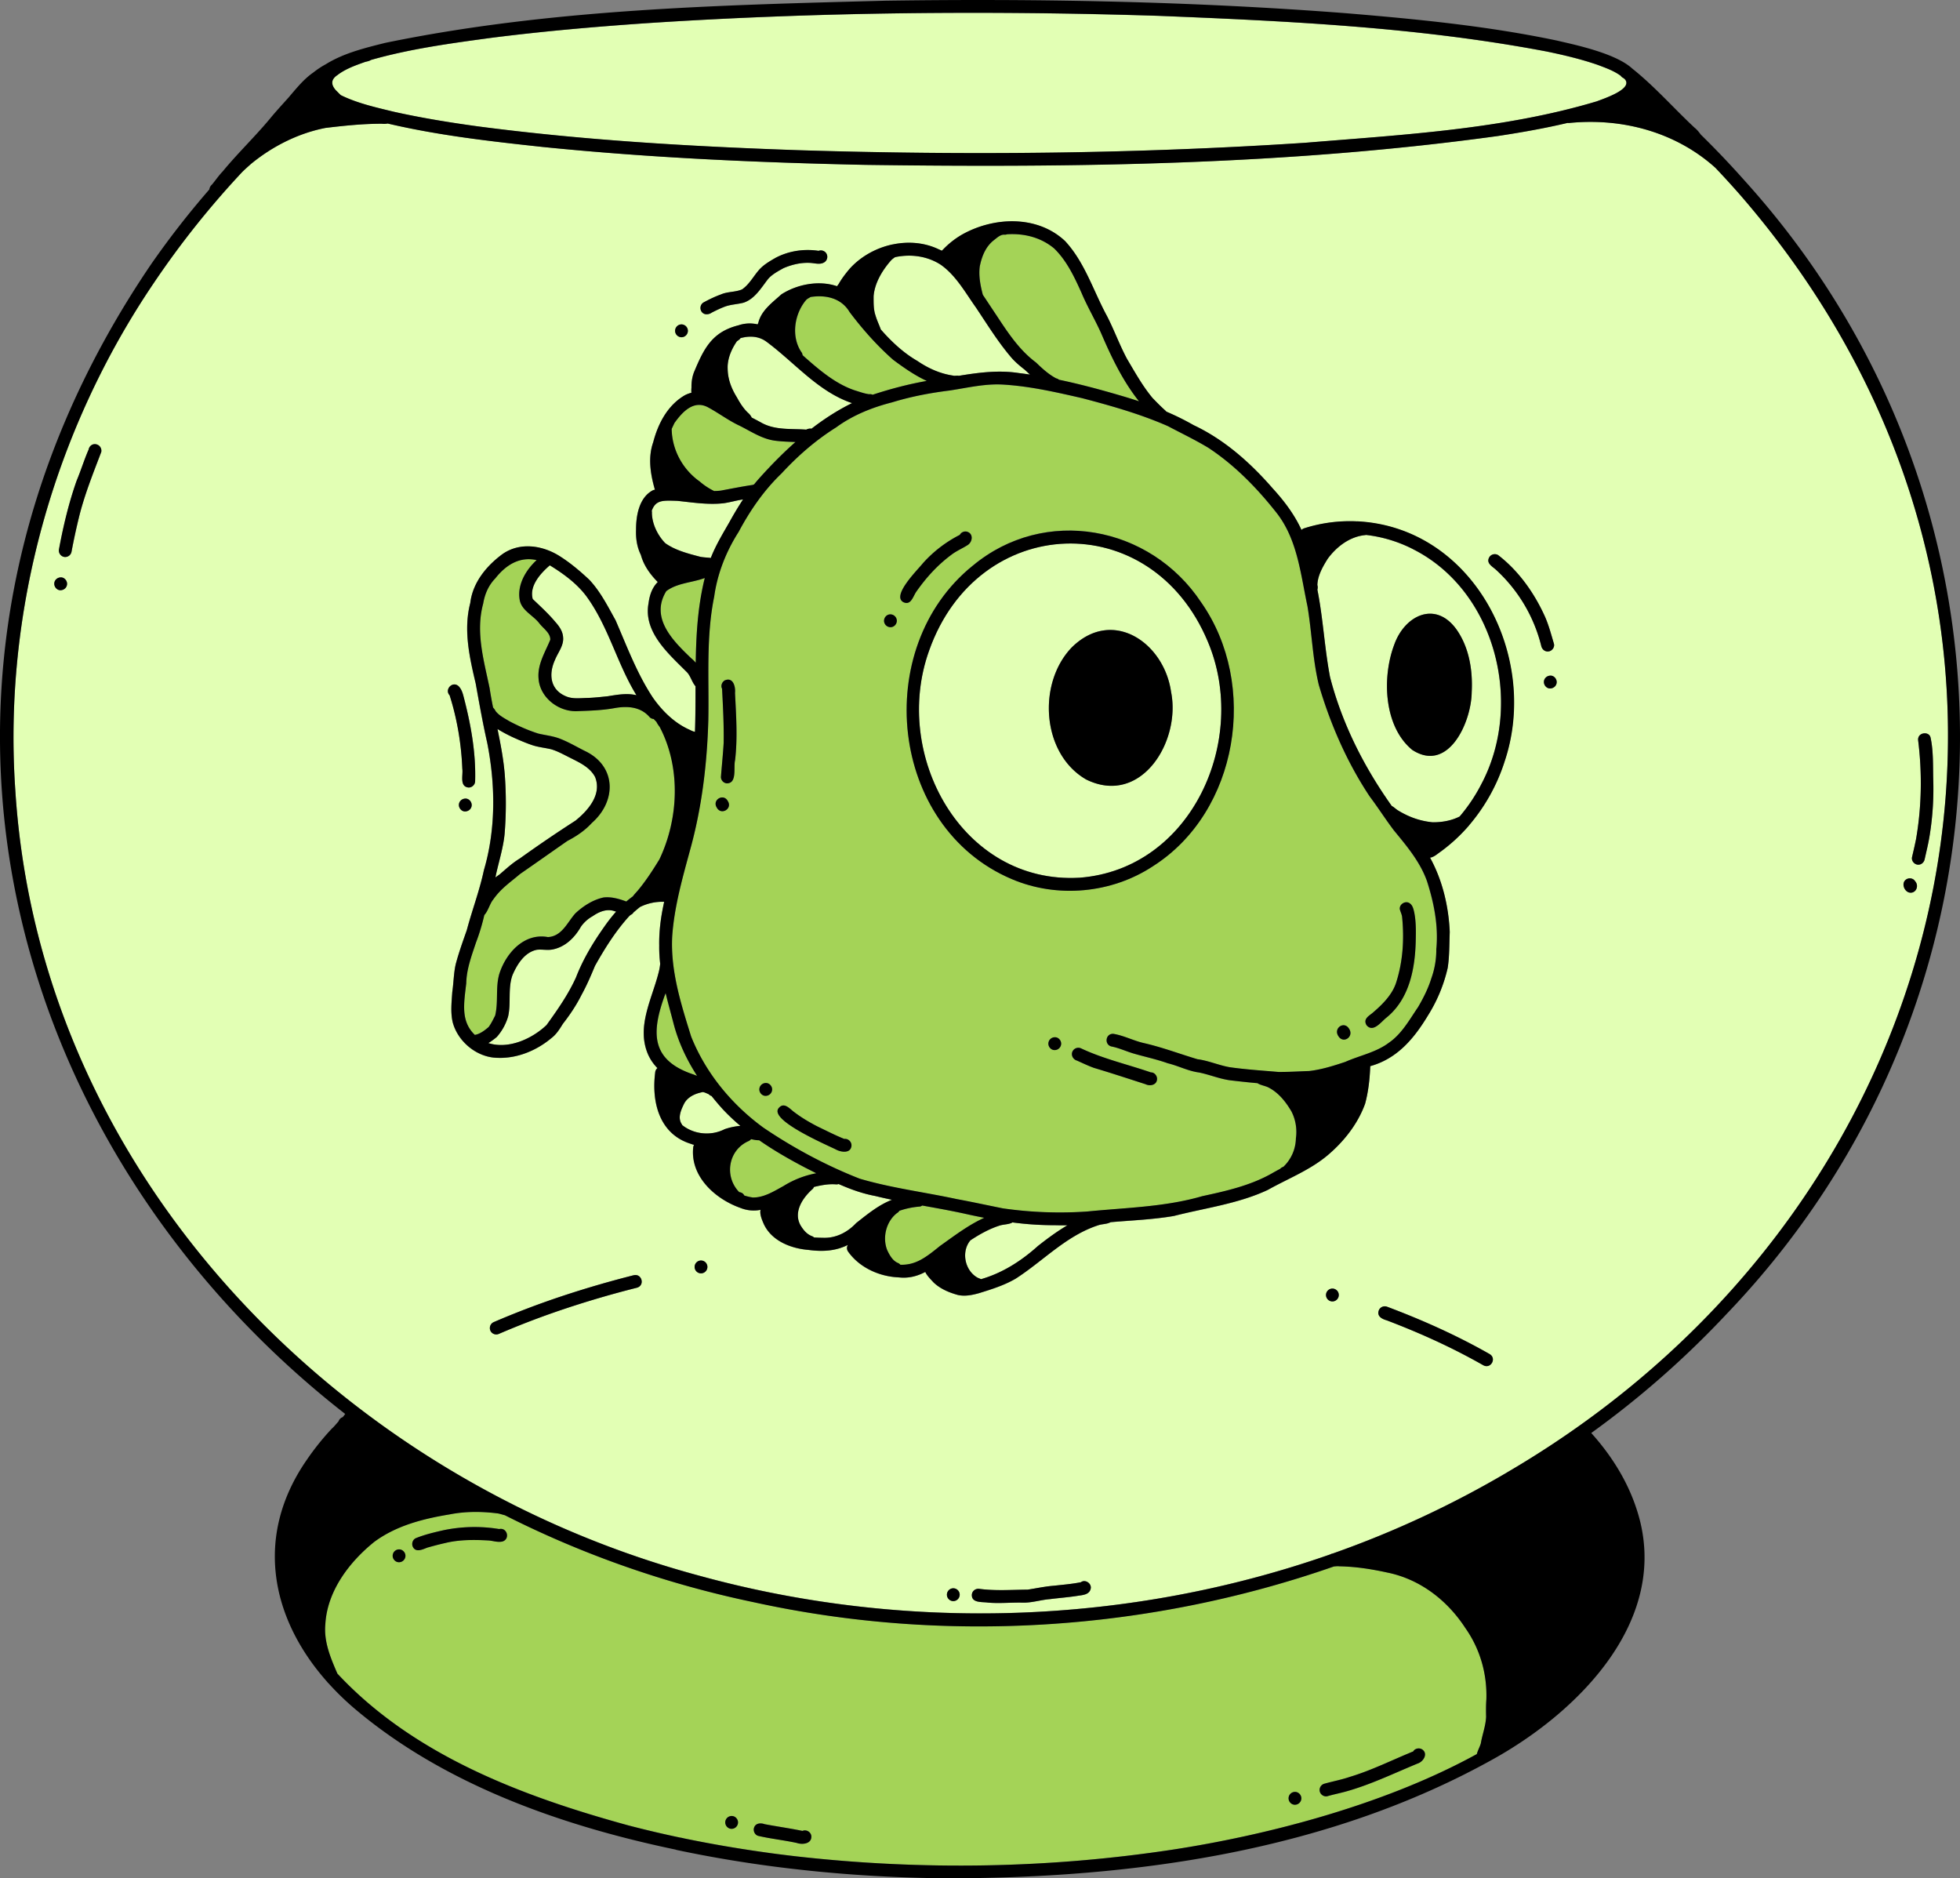 <svg xmlns="http://www.w3.org/2000/svg" width="239" height="229" fill="none"><rect width="100%" height="100%" fill="#808080" stroke="none"/><g clip-path="url(#a)"><path fill="#A4D357" d="M84.832 80.798c.055-3.474.258-6.936 1.104-10.328-1.548.576-3.34.588-4.693 1.598-2.016 3.282.826 6.075 3.083 8.229.187.153.355.325.503.505l.004-.004Z"/><path fill="#E2FFB4" d="M72.27 111.696a4.273 4.273 0 0 0-1.43 1.277c-.772 1.355-1.95 2.518-3.536 2.796-.62.106-1.236-.047-1.851.027-1.493.306-2.398 1.771-2.963 3.083-.584 1.605-.156 3.391-.534 5.044a6.59 6.59 0 0 1-1.372 2.491c-.23.204-.608.494-1.04.756 2.447.783 5.304-.49 7.097-2.197 1.334-1.853 2.647-3.721 3.594-5.812.842-2.182 2.039-4.179 3.384-6.083.463-.669.966-1.327 1.512-1.942a2.045 2.045 0 0 0-.152-.032c-.959-.368-1.937.051-2.71.592ZM64.962 73.04c.947.904 1.933 1.801 2.779 2.82.463.513.869 1.108.92 1.82.109 1.03-.628 1.869-.99 2.777-.788 1.716-.605 3.608 1.294 4.418.845.384 1.78.231 2.67.22.826-.028 1.652-.122 2.479-.208 1.157-.184 2.346-.4 3.492-.125-2.385-3.885-3.395-8.358-6.104-12.063-1.15-1.543-2.771-2.734-4.397-3.733-.023-.015-.047-.023-.074-.039a.03.03 0 0 1-.008.016c-1.114.96-2.517 2.507-2.065 4.1l.004-.003ZM85.382 67.881c.425.087.866.087 1.294.145.6-1.547 1.474-2.976 2.296-4.414a40.006 40.006 0 0 1 1.641-2.726c-.02 0-.043.008-.058.012-.776.118-1.532.349-2.308.454-1.886.216-3.777-.093-5.648-.29-1.793-.058-2.642-.125-3.126 1.215.02.074.027.157.023.243 0-.028-.003-.055-.003-.083 0 .032.004.063.004.09v.016c.027 1.348.697 2.71 1.621 3.67 1.232.885 2.818 1.285 4.268 1.665l-.004.003Z"/><path fill="#E2FFB4" d="M79.485 62.645c0-.035.004-.066.008-.098v-.012c0 .036 0 .071-.008.11Z"/><path fill="#A4D357" d="M80.44 88.623c-.14-.192-.3-.403-.398-.622a14.143 14.143 0 0 1-.335-.349.734.734 0 0 1-.483-.211c-1.111-1.309-2.76-1.395-4.311-1.113-1.536.275-3.103.314-4.658.372-2.218.028-4.432-1.692-4.588-3.987-.144-1.723.815-3.203 1.43-4.723.028-.834-.877-1.39-1.337-2.005-.76-.999-2.214-1.579-2.4-2.918-.289-1.81.763-3.58 2.073-4.786-1.926-.439-3.621.427-5.044 2.232-.818.842-1.274 1.908-1.47 3.055-.95 3.455.07 6.905.776 10.3.121.804.27 1.599.425 2.386.121.121.23.27.312.439.444.564 1.1.88 1.703 1.245a20.772 20.772 0 0 0 3.493 1.488c.803.192 1.63.278 2.417.545 1.126.4 2.17 1.026 3.239 1.562 3.89 1.826 3.933 6.114.877 8.797-.842.916-1.871 1.614-2.966 2.181-1.934 1.34-3.852 2.703-5.785 4.038-1.247 1.062-2.323 1.755-3.278 3.122-.382.442-.62 1.402-1.064 1.864-.008.028-.02.055-.027.082a25.502 25.502 0 0 1-1.006 3.298c-.538 1.622-1.15 3.235-1.185 4.962-.28 2.448-.698 4.614 1.048 6.29.636-.109 1.201-.552 1.68-.959.316-.427.55-.921.796-1.394.409-1.661.03-3.439.51-5.088.815-2.554 3.04-5.017 5.925-4.485 1.719-.094 2.35-1.778 3.348-2.894.955-.893 2.152-1.66 3.438-1.935.928-.109 1.844.153 2.71.466l.065.024c.254-.219.519-.427.796-.623.19-.274.46-.532.643-.76.966-1.167 1.793-2.443 2.584-3.736 2.374-4.97 2.639-11.233.047-16.167v.007Z"/><path fill="#E2FFB4" d="M108.773 146.275a53.489 53.489 0 0 1-2.038-.462c-1.559-.29-3.033-.823-4.467-1.457h-.004a.798.798 0 0 1-.374.035c-.889-.059-1.774.11-2.64.321a.675.675 0 0 1-.136.227c-1.227 1.077-2.405 2.82-1.496 4.449.374.615.79 1.113 1.47 1.352.07.039.128.082.178.129.41.027.823.039 1.232.043 1.516.024 2.892-.713 3.91-1.798 1.368-1.077 2.74-2.209 4.369-2.839h-.004Z"/><path fill="#A4D357" d="M99.535 143.04c-.463-.235-.927-.474-1.391-.705-1.914-1.003-3.8-2.084-5.574-3.321-.331.011-.655-.063-.986-.13a.846.846 0 0 1-.277.224c-2.499 1.069-3.04 4.312-1.165 6.235.311.035.514.199.615.411.37.117.741.204 1.1.251 1.352-.012 2.518-.764 3.671-1.391a11.43 11.43 0 0 1 4.015-1.566h-.004l-.004-.008Z"/><path fill="#E2FFB4" d="M113.295 79.318c-4.58 12.725 4.014 28.492 18.312 27.69h.019c13.689-1.038 20.721-16.841 15.65-28.795-6.923-16.54-28.053-15.674-33.981 1.105Zm19.165 15.72c-5.48-3.144-5.995-11.816-1.707-16.175 4.958-4.801 11.199-.493 12.044 5.484 1.224 6.039-3.656 13.966-10.337 10.688v.004ZM90.286 137.263a25.015 25.015 0 0 1-2.199-2.084 35.027 35.027 0 0 1-1.313-1.551v-.003a.766.766 0 0 1-.35-.22 62.25 62.25 0 0 0-.488-.211.953.953 0 0 1-.203-.055c-.92.16-1.894.576-2.33 1.457-.367.76-.8 1.707-.25 2.487.015.027.023.055.039.086 1.434 1.155 3.523 1.355 5.172.509a7.796 7.796 0 0 1 1.93-.407l-.008-.008ZM60.475 106.643l-.07.337c.163-.121.331-.239.499-.356.803-.682 1.574-1.406 2.479-1.955a161.426 161.426 0 0 1 6.79-4.617c1.551-1.254 3.247-3.196 2.385-5.327-.666-1.245-2.015-1.81-3.212-2.42-.701-.353-1.391-.733-2.143-.956-.772-.184-1.575-.25-2.331-.509-.764-.258-1.505-.58-2.242-.909a17.44 17.44 0 0 1-1.972-1.053c.378 1.817.729 3.63.885 5.507a46.21 46.21 0 0 1-.016 7.308c-.171 1.688-.69 3.305-1.052 4.958v-.008ZM128.66 149.377a38.46 38.46 0 0 1-5.204-.341h-.003c-.028.016-.051.035-.078.051-.476.219-1.049.18-1.548.356-1.255.412-2.397 1.058-3.492 1.779-1.115 1.323-.721 3.513.693 4.445.18.141.406.2.605.29 2.6-.748 4.888-2.213 6.899-4.015 1.15-.905 2.358-1.805 3.64-2.557h-.003c-.503.008-1.002.008-1.505-.008h-.004Z"/><path fill="#A4D357" d="M120.014 148.472a94.829 94.829 0 0 1-2.346-.49c-1.727-.38-3.465-.689-5.208-1.002h-.011a.648.648 0 0 1-.281.125 9.927 9.927 0 0 0-2.495.513 1.001 1.001 0 0 1-.323.302c-1.298 1.026-1.77 2.953-1.169 4.488.28.599.651 1.281 1.278 1.559a.878.878 0 0 1 .335.235c1.825.039 2.994-.799 4.771-2.248 1.813-1.285 3.497-2.581 5.461-3.478h-.012v-.004Z"/><path fill="#E2FFB4" d="M172.292 66.953a16.814 16.814 0 0 0-5.729-1.73h-.008c-.035.007-.074.019-.113.023-1.867.188-3.458 1.406-4.545 2.882-.6.964-1.22 2.04-1.263 3.2.062.208.055.4.004.564v.008c.702 3.525.869 7.128 1.543 10.657 1.47 5.679 4.14 10.958 7.527 15.713.257.13.48.36.721.517 1.337.822 2.698 1.312 4.237 1.469 1.138.015 2.304-.188 3.317-.701a20.449 20.449 0 0 0 2.744-4.14c5.064-9.796 1.56-23.437-8.442-28.454l.007-.008Zm7.165 17.429c-.035 3.654-2.838 9.905-7.246 7.046-3.485-2.855-3.703-8.856-2.203-12.82 1.271-3.598 5.048-5.427 7.605-1.852 1.544 2.198 1.984 5.002 1.844 7.626ZM107.378 40.086c.007.023.011.047.019.07 1.29 1.485 2.783 2.879 4.471 3.85 1.306.893 2.752 1.551 4.323 1.782.21.06.405.008.619.012.032 0 .063.012.094.02h.008c2.424-.396 4.86-.721 7.324-.337.456.055.912.117 1.364.184-.218-.2-.433-.404-.651-.6-.643-.497-1.263-1.022-1.777-1.656-1.552-1.849-2.815-3.905-4.155-5.906-1.306-1.83-2.452-3.94-4.311-5.236-1.63-1.046-3.594-1.305-5.45-.94-.039.011-.078.027-.124.03-.18.126-.359.251-.503.416-1.033 1.183-1.961 2.71-2.097 4.3 0 .83-.027 1.641.238 2.405.167.572.409 1.07.612 1.606h-.004Z"/><path fill="#A4D357" d="M97.875 43.309c1.921 1.704 3.941 3.47 6.357 4.285.581.172 1.162.391 1.762.474a.662.662 0 0 1 .417.062h.004c2.159-.709 4.362-1.292 6.599-1.684h.004c-1.462-.677-2.81-1.621-4.101-2.577-1.964-1.727-3.742-3.736-5.308-5.816-1.026-1.727-2.932-2.119-4.76-1.84-.206.136-.452.222-.608.446-1.372 1.692-1.766 4.351-.55 6.22a.829.829 0 0 1 .188.434l-.004-.004Z"/><path fill="#E2FFB4" d="M41.555 11.608c2.019.991 4.26 1.489 6.435 2.018 3.391.755 6.825 1.316 10.267 1.786 12.93 1.7 25.96 2.451 38.982 2.902 20.612.642 41.341.446 61.914-.901 11.873-.98 24.139-1.637 35.552-5.053 1.017-.387 4.447-1.53 3.418-2.698-.05-.047-.101-.09-.152-.133a.776.776 0 0 1-.347-.282c-.845-.623-1.874-.98-2.849-1.347-2.019-.694-4.108-1.187-6.155-1.61-15.622-2.977-31.557-3.717-47.386-4.355-20.756-.658-41.547-.47-62.272.889-6.36.434-12.71.987-19.037 1.79-4.985.677-9.9 1.335-14.687 2.698-.202.13-.463.18-.71.239-1.184.423-2.42.85-3.421 1.633-.772.533-.776 1.136-.176 1.825.199.2.402.412.616.611l.008-.011Z"/><path fill="#E2FFB4" d="M209.178 20.456c-4.869-4.383-11.417-6.117-17.868-5.463-.059 0-.109 0-.16-.012-2.81.666-5.66 1.167-8.513 1.598-25.527 3.525-51.397 3.873-77.123 3.517-13.14-.278-26.279-.862-39.356-2.186-6.322-.685-12.684-1.398-18.885-2.855a2.43 2.43 0 0 1-.733.028c-2.284 0-4.576.235-6.844.509-3.325.65-6.47 2.244-9.067 4.37a31.64 31.64 0 0 0-1.068.976 108.665 108.665 0 0 0-10.785 13.528C6.544 52.509.366 74.59 1.867 96.339c2.417 38.308 27.363 70.192 60.432 86.955a.698.698 0 0 1 .121.063 119.025 119.025 0 0 0 22.814 8.734c25.164 6.932 52.414 6.023 77.002-2.597a.808.808 0 0 1 .277-.098 121.319 121.319 0 0 0 21.219-9.862c56.819-33.169 72.473-105.155 28.373-155.878a119.07 119.07 0 0 0-2.924-3.2h-.003ZM7.363 71.96c-.425 0-.76-.408-.745-.819.02-.439.39-.748.815-.748.425 0 .76.407.745.819-.02.438-.39.748-.815.748Zm4.99-16.861c-1.022 2.679-2.09 5.334-2.764 8.135a83.386 83.386 0 0 0-.866 4.034.787.787 0 0 1-.904.63.79.79 0 0 1-.628-.912c.53-2.848 1.201-5.68 2.168-8.41.522-1.24.912-2.537 1.454-3.77.058-.342.343-.631.697-.655a.801.801 0 0 1 .842.948Zm73.442-18.22c.678-.368 1.38-.709 2.109-.971.823-.364 1.77-.266 2.58-.615.893-.615 1.384-1.598 2.086-2.393.546-.615 1.263-1.03 1.968-1.437 1.602-.862 3.489-1.148 5.282-.874a.782.782 0 0 1 .896.243.794.794 0 0 1-.124 1.1c-.542.416-1.248.138-1.868.122-1.083-.05-2.175.212-3.169.638-.643.36-1.43.776-1.898 1.336-.842 1.077-1.606 2.413-2.966 2.875-.803.215-1.645.211-2.425.536-.502.192-.978.427-1.418.65-.413.306-1.03.376-1.326-.129a.793.793 0 0 1 .273-1.073v-.008Zm-2.7 2.671c.424 0 .783.341.79.772a.786.786 0 0 1-.767.795.791.791 0 0 1-.792-.772.787.787 0 0 1 .768-.795ZM55.898 83.638c.32.301.483.72.596 1.14.9 3.415 1.556 6.94 1.446 10.488a.794.794 0 0 1-.814.748c-1.115-.125-.636-1.508-.745-2.272-.12-3.023-.631-6.082-1.547-8.965.004.004.008.008.008.004-.667-.693.32-1.77 1.056-1.143Zm1.621 14.546c-.02.438-.39.748-.814.748-.425 0-.76-.407-.745-.819.02-.438.39-.748.815-.748.425 0 .76.407.744.819Zm20.172 58.803c-3.45.873-6.872 1.88-10.228 3.055a102.657 102.657 0 0 0-6.646 2.588.784.784 0 0 1-1.021-.419.793.793 0 0 1 .417-1.026 104.329 104.329 0 0 1 8.353-3.176 124.86 124.86 0 0 1 8.712-2.538c.986-.243 1.399 1.214.417 1.512l-.004.004Zm7.792-1.739a.79.79 0 0 1-.78-.784c0-.427.355-.783.78-.783.424 0 .78.356.78.783a.79.79 0 0 1-.78.784Zm30.777 39.96a.79.79 0 0 1-.788-.775.79.79 0 0 1 .772-.791c.425 0 .784.344.788.775a.789.789 0 0 1-.772.791Zm16.725-1.453c-.175.646-.919.713-1.477.791-1.15.192-2.315.27-3.473.419-1.13.09-2.225.466-3.364.427-1.403-.031-2.806.122-4.209-.004-.718-.109-2.023.075-1.949-.998.054-.435.444-.717.869-.682 1.968.27 3.949.114 5.925.102 1.068-.157 2.128-.396 3.212-.478 1.099-.121 2.202-.207 3.289-.427.546-.411 1.388.188 1.177.85Zm29.492-35.084a.79.79 0 0 1-.78-.784.79.79 0 0 1 .78-.783.79.79 0 0 1 .779.783.79.79 0 0 1-.779.784Zm18.397 7.778c-3.82-2.17-7.686-3.917-11.759-5.471-.597-.169-1.252-.498-.975-1.238.168-.403.624-.568 1.021-.419 4.3 1.617 8.505 3.497 12.501 5.773.869.536.109 1.848-.788 1.351v.004Zm2.557-73.51a22.47 22.47 0 0 1-4.28 7.661s0 .008-.003.008c0 0-.016.024-.024.031a.517.517 0 0 1-.082.094c-.007.008-.011.016-.019.024a20.342 20.342 0 0 1-3.652 3.294c-.297.231-.663.489-1.006.521 1.524 2.761 2.272 5.957 2.405 9.082-.062 1.457-.023 2.934-.253 4.379a18.64 18.64 0 0 1-2.382 5.749c-1.707 2.836-3.75 5.295-7.059 6.212-.055 1.539-.222 3.098-.628 4.586-.892 2.456-2.588 4.602-4.564 6.274-2.163 1.822-4.857 2.856-7.304 4.23-3.606 1.684-7.625 2.197-11.441 3.173-2.533.438-5.215.54-7.717.759h-.004c-.464.259-1.057.208-1.556.392-3.87 1.273-6.669 4.336-10.009 6.486-1.384.818-2.943 1.304-4.471 1.774-.834.235-1.727.415-2.588.223.012 0 .019.008.031.008l-.043-.012h.012c-1.076-.293-2.132-.74-2.955-1.515-.296-.333-.803-.807-1.021-1.289-.963.505-2.011.807-3.266.658-2.339-.102-4.752-1.183-6.132-3.125a.728.728 0 0 1-.039-.831c-1.188.592-2.654.905-4.79.611-2.163-.172-4.533-1.1-5.484-3.199-.195-.455-.503-1.175-.374-1.688a4.294 4.294 0 0 1-2.437-.228c-3.063-1.077-6.127-3.806-5.78-7.335a.818.818 0 0 1 .105-.357 5.02 5.02 0 0 1-.417-.137c-3.816-1.19-4.775-5.064-4.323-8.659a.783.783 0 0 1 .277-.564 5.519 5.519 0 0 1-1.142-1.665c-1.462-3.387.495-6.783 1.302-10.046.09-.333.144-.669.175-1.01a17.495 17.495 0 0 1-.117-2.217c-.035-1.801.215-3.583.605-5.334a6.085 6.085 0 0 0-2.951.63c-.285.228-.538.447-.795.666a.693.693 0 0 1-.215.227c-.043.024-.082.047-.124.063l-.156.133c-1.665 1.821-2.998 3.948-4.202 6.098-.5 1.203-1.014 2.397-1.645 3.541-.628 1.257-1.411 2.42-2.273 3.525-.393.638-.795 1.284-1.403 1.739-1.808 1.523-4.186 2.498-6.564 2.397-2.475-.028-4.818-1.939-5.457-4.324-.284-1.207-.136-2.476-.054-3.701.167-1.113.167-2.245.409-3.345.37-1.422.873-2.808 1.36-4.195.655-2.467 1.56-4.825 2.086-7.308 1.477-5.009 1.407-10.453.405-15.533-.534-2.35-.986-4.9-1.403-7.222-.76-3.223-1.516-6.545-.663-9.827.292-2.479 1.965-4.516 3.914-5.949 2.128-1.496 4.864-1.093 6.969.231 1.302.819 2.499 1.83 3.621 2.883 1.357 1.43 2.257 3.235 3.212 4.946 1.391 3.204 2.615 6.517 4.556 9.443 1.115 1.586 2.561 3.02 4.327 3.842.261.114.515.274.8.314.065-1.85.061-3.702.065-5.554v-.008c-.463-.513-.604-1.324-1.142-1.802-2.21-2.216-5.235-4.837-4.584-8.314.156-1.215.562-2.021 1.123-2.585-.924-.932-1.715-2.025-2.058-3.306-.476-.956-.628-2.005-.589-3.07 0-1.755.382-3.968 2.093-4.83.07-.02.14-.035.207-.05-.538-1.869-.87-3.91-.207-5.785.593-2.291 1.766-4.52 3.863-5.734.265-.137.53-.235.795-.298a3.95 3.95 0 0 1 .008-.646c-.008-.63.074-1.253.3-1.845 1.213-2.902 2.199-4.923 5.43-5.733a4.212 4.212 0 0 1 2.339-.114c.031-.074.066-.149.09-.223.378-1.5 1.718-2.452 2.806-3.439 1.921-1.234 4.572-1.743 6.778-.99.07-.09.141-.18.203-.267.37-.654.826-1.25 1.31-1.825 1.325-1.489 3.169-2.53 5.129-2.973a.848.848 0 0 1 .168-.031c1.882-.392 3.866-.24 5.609.603.124.047.241.11.362.164.059-.058.121-.113.176-.168a10.25 10.25 0 0 1 2.249-1.774c3.87-2.201 9.195-2.432 12.601.76 2.425 2.608 3.458 6.113 5.138 9.188.861 1.688 1.524 3.513 2.413 5.17.966 1.629 1.894 3.313 3.11 4.77.487.51.982 1.014 1.508 1.484.067.063.133.126.195.196h.004a31.817 31.817 0 0 1 3.317 1.645c3.77 1.774 6.935 4.598 9.655 7.727 1.384 1.516 2.639 3.169 3.493 5.045a.787.787 0 0 1 .331-.2 18.302 18.302 0 0 1 6.439-.846c14.216.705 22.335 16.536 17.954 29.374l.015-.008Zm4.53-14.115a18.696 18.696 0 0 0-5.617-9.427c-.46-.384-1.142-.768-.729-1.465a.787.787 0 0 1 1.076-.246c2.514 1.938 4.42 4.645 5.722 7.535.456 1.05.744 2.158 1.072 3.255.121.41-.191.846-.585.94-.417.102-.815-.173-.932-.588l-.007-.004Zm1.048 5.115c-.425 0-.764-.407-.744-.818.019-.439.389-.748.814-.748.425 0 .764.407.745.818-.02.439-.39.748-.815.748Zm44.143 20.558c.172-.732.347-1.465.491-2.201.69-3.963.749-8.072.25-12.055-.078-.963 1.341-1.12 1.516-.31.351 1.595.288 3.44.324 5.01a35.576 35.576 0 0 1-.418 6.815c-.155 1.022-.405 2.024-.631 3.035-.097.419-.495.709-.912.623-.405-.079-.721-.498-.62-.917Zm-.709 2.722c.339-.227.865-.153 1.079.216.562.611.039 1.621-.787 1.363-.6-.228-.904-1.183-.292-1.579Z"/><path fill="#A4D357" d="M169.147 191.714c-1.98-.434-3.836-.72-5.835-.755-.219-.04-.445.007-.659.019-22.576 7.88-47.425 9.478-70.773 4.351-10.809-2.259-20.974-5.874-30.321-10.602-.32-.07-.64-.195-.96-.231-1.929-.239-3.89-.243-5.8.137-3.238.533-6.5 1.371-9.17 3.353-3.06 2.467-5.735 6.008-5.957 10.038-.199 2.138.647 4.112 1.47 6.016 9.312 9.995 22.627 14.981 35.478 18.505 2.109.549 4.206 1.042 6.303 1.485.16.019.323.059.475.098.137.027.273.055.406.086.557.113 1.114.223 1.672.329.311.063.627.117.94.176 1.882.349 3.772.662 5.667.94.315.047.631.09.947.137l.842.118a175.357 175.357 0 0 0 3.376.423c15.294 1.711 30.714 1.461 45.916-.862 10.559-1.629 25.203-5.182 36.916-11.624.117-.455.39-.94.491-1.312.187-1.089.605-2.135.643-3.247a22.272 22.272 0 0 1 .032-2.099c.101-3.126-.764-6.161-2.569-8.719-2.214-3.399-5.551-5.961-9.53-6.76Zm-120.498-1.253c-.425 0-.772-.376-.768-.795a.79.79 0 0 1 .791-.771c.421 0 .772.376.768.795a.791.791 0 0 1-.791.771Zm12.61-2.526c-.6.137-1.193-.117-1.794-.133-1.683-.094-3.406-.094-5.047.286.015 0 .03-.004.047-.008-.792.168-1.58.38-2.355.599-.58.223-1.438.658-1.785-.145-.156-.384.027-.877.425-1.022 1.048-.427 2.222-.697 3.31-.948a18.54 18.54 0 0 1 6.813-.149c.99-.223 1.368 1.242.385 1.52Zm27.947 35.03c-.425 0-.772-.376-.768-.796a.791.791 0 0 1 .791-.771c.421 0 .772.376.768.795a.792.792 0 0 1-.791.772Zm7.971 1.723c-1.56-.345-3.146-.502-4.697-.862-.413-.098-.647-.572-.534-.971.164-.588.8-.639 1.29-.462 1.54.293 3.091.509 4.627.826.456-.207 1.025.118 1.08.627.07.951-1.076 1.077-1.762.842h-.004Zm60.717-4.661c-.425 0-.772-.376-.768-.795a.79.79 0 0 1 .791-.771c.421 0 .772.376.768.795a.791.791 0 0 1-.791.771Zm14.971-5.021c-2.896 1.195-5.753 2.585-8.762 3.415-.733.204-1.481.349-2.214.56-.401.118-.846-.152-.951-.56a.792.792 0 0 1 .557-.955c1.045-.29 2.113-.49 3.138-.842 2.658-.807 5.134-2.053 7.698-3.094.199-.372.721-.466 1.064-.259.796.505.188 1.516-.53 1.739v-.004ZM119.855 35.954c.553.83 1.099 1.664 1.656 2.49 1.38 2.1 2.779 4.238 4.818 5.75.756.729 1.528 1.445 2.463 1.939a.72.72 0 0 1 .343.168h.004c2.51.525 4.993 1.191 7.449 1.912.772.223 1.54.462 2.304.716-1.961-2.451-3.36-5.37-4.592-8.24-.741-1.672-1.684-3.247-2.397-4.935-.869-1.942-1.817-3.967-3.36-5.463-1.637-1.363-3.691-1.857-5.738-1.724a.804.804 0 0 1-.393.043c-.484.02-.854.404-1.22.678-.979.764-1.458 1.943-1.7 3.118-.179 1.14.055 2.385.343 3.481.012.024.016.051.024.075l-.004-.008ZM85.406 58.764c-.028-.016-.055-.036-.078-.051a8.084 8.084 0 0 0 1.746 1.151c.269-.004.538-.015.803-.047 1.31-.242 2.611-.505 3.929-.7.047-.028.097-.048.148-.067.23-.286.468-.564.713-.834 1.357-1.508 2.795-2.973 4.327-4.328-.823-.028-1.645-.055-2.46-.157-1.586-.2-2.93-1.116-4.33-1.817-1.349-.623-2.526-1.528-3.828-2.229-1.773-1.002-3.188.549-4.151 1.908-.113.23-.222.466-.331.705.038 2.588 1.38 5.005 3.504 6.47l.008-.004ZM85 131.165c-1.302-2.017-2.33-4.203-2.912-6.549-.307-1.171-.635-2.342-.92-3.524-.011.031-.023.062-.038.094-1.712 4.637-1.86 8.079 3.469 9.834.132.055.265.102.405.153l-.004-.008Z"/><path fill="#E2FFB4" d="M91.221 50.343c.18.157.343.356.44.572.43.22.854.443 1.275.678 1.657.877 3.57.661 5.371.79.25-.12.464-.148.644-.11 1.547-1.194 3.188-2.259 4.938-3.117 0 0 .008 0 .012-.003-4.136-1.38-7.028-4.978-10.474-7.512-.947-.682-2.065-.701-3.13-.412-.1.177-.284.263-.44.388-.666.956-1.189 2.186-1.13 3.368.015 1.261.471 2.425 1.13 3.482.374.686.787 1.347 1.36 1.884l.004-.008Z"/><path fill="#A4D357" d="M169.922 101.192c-1.032-1.371-1.894-2.734-2.903-4.074-2.764-4.147-4.803-8.82-6.21-13.606-.764-3.156-.849-6.427-1.391-9.623-.827-3.889-1.205-8.009-3.676-11.248-2.397-3.059-5.145-5.894-8.396-8.037-1.602-.967-3.293-1.774-4.946-2.647-3.356-1.473-6.888-2.472-10.423-3.4-3.134-.72-6.291-1.445-9.511-1.653-2.253-.168-4.455.376-6.665.71-2.374.293-4.72.736-7.008 1.44-2.444.623-4.799 1.563-6.849 3.063-2.475 1.551-4.673 3.466-6.654 5.613-2.151 2.06-3.831 4.512-5.234 7.132-1.524 2.385-2.584 5.072-2.974 7.876-1.018 4.974-.612 10.058-.717 15.098-.152 5.342-.8 10.684-2.234 15.839-.94 3.442-1.93 6.936-2.171 10.512-.21 4.206 1.084 8.244 2.311 12.196 1.778 4.449 4.947 8.279 8.794 11.091 3.656 2.483 7.667 4.634 11.76 6.235 3.874 1.144 7.889 1.638 11.83 2.487 1.867.345 3.784.764 5.632 1.132 3.391.49 6.848.619 10.267.384a128.71 128.71 0 0 1 2.471-.219c3.902-.317 7.811-.556 11.577-1.653 2.88-.623 5.796-1.277 8.396-2.726.358-.207.725-.407 1.091-.603a.859.859 0 0 1 .351-.231l.039-.012c.967-.912 1.497-2.15 1.536-3.478a5.505 5.505 0 0 0-.538-3.27c-.721-1.23-1.637-2.366-2.9-2.977-.378-.164-.928-.254-1.248-.477-1.075-.094-2.147-.216-3.215-.337-1.345-.153-2.592-.701-3.914-.968-1.325-.172-2.518-.81-3.808-1.124-1.337-.474-2.725-.771-4.089-1.163-.892-.254-1.781-.677-2.689-.865-1.022-.157-.842-1.649.171-1.555 1.255.215 2.39.818 3.621 1.108 2.245.505 4.401 1.324 6.599 1.982 1.353.172 2.616.748 3.957.979 1.968.278 3.964.411 5.944.576 1.243.008 2.483-.071 3.722-.114 1.509-.176 2.974-.638 4.413-1.116 1.773-.791 3.757-1.155 5.328-2.346 1.559-1.069 2.506-2.82 3.543-4.336.655-1.112 1.236-2.271 1.618-3.505.432-1.171.616-2.393.604-3.638.253-2.781-.292-5.538-1.138-8.182-.846-2.397-2.499-4.332-4.085-6.263l.011-.007Zm-82.52-2.738c-.597-.944.83-1.774 1.348-.783.596.936-.826 1.778-1.349.783Zm2.233-5.77c-.219.859.28 2.832-1.018 2.82-.417-.038-.752-.426-.701-.853.105-1.36.25-2.722.327-4.085.035-2.201-.082-4.398-.195-6.596-.195-.38.004-.865.374-1.041.99-.384 1.283.806 1.205 1.558.136 2.726.331 5.472.008 8.194v.004Zm3.714 40.921c-.425 0-.767-.392-.752-.811.016-.439.382-.756.807-.756.425 0 .768.392.752.811-.015.439-.382.756-.807.756Zm8.58 6.536c-1.072-.544-8.303-3.618-6.958-5.075.678-.776 1.384.192 1.925.556.87.658 1.829 1.218 2.791 1.715 1.08.517 2.152 1.069 3.259 1.516.472-.067.9.341.881.811-.078.994-1.267.818-1.898.477Zm6.665-63.67a.79.79 0 0 1-.799-.764c-.012-.42.335-.803.76-.803s.787.329.799.763c.012.42-.335.803-.76.803Zm3.956-7.822a15.318 15.318 0 0 1 4.483-3.439.774.774 0 0 1 .869-.391c.842.23.698 1.296.035 1.668-.577.364-1.201.635-1.762 1.026-1.805 1.312-3.231 2.883-4.494 4.692-.374.588-.639 1.65-1.551 1.199-1.427-.823 1.789-3.948 2.416-4.755h.004Zm16.036 59.375c-.425 0-.768-.392-.752-.811.015-.439.382-.756.806-.756.425 0 .768.392.753.811a.793.793 0 0 1-.807.756Zm11.748 2.722c.425-.016.768.403.752.81-.019.717-.838.905-1.387.635-2.101-.678-4.194-1.367-6.307-1.998-.713-.254-1.392-.587-2.082-.892-.463-.134-.744-.651-.537-1.105a.786.786 0 0 1 1.032-.388c2.725 1.289 5.687 1.959 8.529 2.938Zm.249-25.141c-5.039 3.322-11.666 3.937-17.22 1.567-14.948-6.333-17.186-28.18-4.759-38.202 8.754-7.308 21.648-4.923 27.865 4.469 7.016 10.007 4.568 25.524-5.886 32.163v.003Zm22.62 20.727c-.651-.96.682-1.904 1.29-.921.651.964-.682 1.9-1.29.921Zm9.425-11.589c-.082 3.403-.792 7.081-3.567 9.325-.647.501-1.598 1.868-2.417.944-.452-.732.191-1.105.667-1.473 1.185-.998 2.44-2.228 2.923-3.72.834-2.581.998-5.28.741-7.955-.023-.364-.203-.662-.285-1.006-.085-.658.776-1.132 1.271-.674.3.243.386.634.472.995.245 1.167.222 2.381.195 3.568v-.004Z"/><path fill="#000" d="M118.607 68.974c-12.426 10.022-10.189 31.865 4.76 38.202 5.554 2.37 12.18 1.755 17.22-1.567 10.454-6.638 12.906-22.155 5.886-32.162-6.217-9.392-19.111-11.777-27.866-4.469v-.004Zm13.019 38.038h-.019c-14.298.802-22.888-14.966-18.312-27.69 5.928-16.779 27.058-17.644 33.981-1.105 5.071 11.957-1.961 27.761-15.65 28.795ZM79.485 62.441c0 .028 0 .055.004.083v.012c0-.032 0-.063-.004-.09v-.005Z"/><path fill="#000" d="M165.475 63.561a18.3 18.3 0 0 0-6.439.846.877.877 0 0 0-.331.2c-.858-1.876-2.109-3.529-3.493-5.044-2.721-3.13-5.886-5.954-9.655-7.728a31.895 31.895 0 0 0-3.317-1.645h-.004a2.264 2.264 0 0 0-.195-.195c-.522-.47-1.021-.98-1.508-1.485-1.212-1.457-2.144-3.14-3.111-4.77-.888-1.657-1.551-3.482-2.412-5.17-1.68-3.075-2.713-6.58-5.138-9.188-3.407-3.192-8.731-2.961-12.602-.76a10.413 10.413 0 0 0-2.249 1.774c-.058.055-.117.11-.175.169-.121-.055-.238-.118-.362-.165-1.743-.842-3.727-.995-5.609-.603a.883.883 0 0 0-.168.031c-1.965.443-3.804 1.485-5.13 2.973-.479.576-.939 1.167-1.309 1.825-.067.086-.133.176-.203.266-2.21-.752-4.857-.239-6.778.991-1.088.991-2.429 1.939-2.807 3.439-.027.078-.062.149-.09.223a4.248 4.248 0 0 0-2.338.114c-3.232.81-4.218 2.831-5.43 5.734-.226.591-.308 1.214-.3 1.844a3.938 3.938 0 0 0-.008.646c-.265.063-.526.161-.795.298-2.097 1.214-3.27 3.443-3.863 5.734-.666 1.872-.331 3.916.207 5.785-.07.015-.14.031-.207.05-1.71.862-2.097 3.079-2.093 4.83-.039 1.061.113 2.11.589 3.07.343 1.281 1.134 2.374 2.058 3.306-.565.564-.967 1.37-1.123 2.585-.647 3.478 2.378 6.102 4.584 8.315.538.477.678 1.288 1.142 1.801v.008c0 1.852 0 3.705-.066 5.554-.285-.04-.538-.2-.8-.314-1.765-.822-3.211-2.256-4.326-3.842-1.94-2.93-3.165-6.239-4.556-9.443-.955-1.711-1.86-3.517-3.212-4.946-1.123-1.054-2.32-2.064-3.621-2.883-2.105-1.323-4.845-1.727-6.97-.23-1.949 1.437-3.62 3.47-3.913 5.948-.854 3.286-.097 6.608.663 9.827.417 2.323.869 4.872 1.403 7.222 1.005 5.08 1.072 10.524-.406 15.533-.526 2.483-1.43 4.841-2.085 7.308-.487 1.387-.99 2.773-1.36 4.195-.242 1.101-.246 2.232-.41 3.345-.081 1.222-.23 2.495.055 3.701.64 2.385 2.982 4.292 5.457 4.324 2.378.098 4.752-.878 6.564-2.397.608-.455 1.01-1.101 1.403-1.739.862-1.105 1.645-2.268 2.273-3.525.631-1.14 1.146-2.338 1.644-3.541 1.205-2.15 2.538-4.273 4.202-6.098l.156-.133c.043-.015.082-.039.125-.062a.706.706 0 0 0 .214-.228c.258-.219.507-.434.796-.665a6.075 6.075 0 0 1 2.95-.631c-.39 1.751-.639 3.533-.604 5.334-.012.744.035 1.485.117 2.217-.031.341-.09.674-.175 1.011-.807 3.262-2.764 6.662-1.302 10.045a5.521 5.521 0 0 0 1.142 1.665.769.769 0 0 0-.277.564c-.452 3.591.507 7.469 4.323 8.659.144.055.28.098.417.138a.865.865 0 0 0-.105.356c-.347 3.533 2.716 6.259 5.78 7.336a4.302 4.302 0 0 0 2.436.227c-.128.513.18 1.233.374 1.688.948 2.099 3.321 3.027 5.485 3.2 2.136.293 3.597-.016 4.79-.611a.733.733 0 0 0 .039.83c1.384 1.943 3.797 3.024 6.131 3.125 1.256.145 2.304-.152 3.267-.658.218.482.721.96 1.021 1.289.819.775 1.879 1.222 2.955 1.516.861.192 1.754.011 2.588-.224 1.528-.474 3.087-.959 4.471-1.774 3.344-2.15 6.139-5.213 10.009-6.486.499-.184 1.092-.133 1.556-.391h.003c2.507-.22 5.188-.321 7.718-.76 3.816-.975 7.835-1.484 11.44-3.172 2.448-1.371 5.142-2.409 7.305-4.23 1.98-1.673 3.676-3.815 4.564-6.275.402-1.488.569-3.047.628-4.586 3.305-.916 5.348-3.376 7.059-6.212a18.701 18.701 0 0 0 2.381-5.749c.23-1.445.187-2.918.254-4.379-.133-3.125-.885-6.321-2.405-9.082.343-.031.709-.29 1.005-.521a20.428 20.428 0 0 0 3.653-3.29s.011-.016.019-.023a.965.965 0 0 0 .082-.094c.008-.008.016-.02.023-.028 0 0 0-.008.004-.012a22.535 22.535 0 0 0 4.28-7.66c4.381-12.835-3.738-28.665-17.953-29.374l-.016.007Zm-45.987-31.16c.242-1.175.718-2.353 1.7-3.117.366-.274.74-.658 1.22-.678.148.02.277 0 .393-.043 2.051-.129 4.101.36 5.738 1.724 1.544 1.496 2.491 3.52 3.36 5.463.713 1.688 1.657 3.263 2.397 4.935 1.232 2.87 2.635 5.789 4.592 8.24a59.98 59.98 0 0 0-2.304-.716c-2.455-.721-4.938-1.387-7.449-1.912h-.003a.73.73 0 0 0-.343-.168c-.936-.494-1.708-1.21-2.464-1.939-2.035-1.512-3.438-3.65-4.818-5.75-.557-.826-1.099-1.66-1.656-2.49-.008-.024-.012-.047-.024-.075-.288-1.096-.522-2.342-.343-3.481l.004.008Zm-12.96 3.674c.136-1.59 1.06-3.114 2.097-4.3.144-.165.327-.29.503-.415.043-.004.082-.02.125-.032 1.855-.368 3.819-.11 5.449.94 1.859 1.297 3.009 3.408 4.311 5.237 1.341 2.001 2.604 4.057 4.155 5.906.514.634 1.138 1.16 1.777 1.657.219.2.437.399.651.599-.456-.067-.908-.13-1.364-.184-2.463-.384-4.896-.06-7.324.337h-.008c-.031-.008-.062-.016-.093-.02-.215-.004-.41.047-.62-.012-1.571-.235-3.017-.893-4.323-1.782-1.688-.971-3.18-2.365-4.471-3.85-.007-.023-.011-.047-.019-.07-.203-.537-.445-1.038-.612-1.606-.265-.768-.238-1.578-.238-2.405h.004Zm-8.295.58c.156-.223.402-.31.608-.447 1.829-.282 3.735.11 4.76 1.841 1.567 2.08 3.344 4.089 5.309 5.816 1.29.96 2.642 1.904 4.1 2.577h-.004c-2.237.392-4.439.975-6.599 1.684h-.004a.69.69 0 0 0-.417-.062c-.6-.079-1.181-.298-1.762-.474-2.416-.815-4.435-2.581-6.357-4.285a.828.828 0 0 0-.187-.435c-1.216-1.868-.823-4.527.55-6.22l.003.005Zm-8.376 4.954c.156-.125.335-.211.44-.388 1.065-.293 2.183-.27 3.13.412 3.446 2.534 6.338 6.137 10.474 7.512 0 0-.008 0-.012.004-1.75.861-3.391 1.923-4.938 3.117-.176-.035-.39-.012-.643.11-1.805-.13-3.715.086-5.372-.791-.42-.235-.846-.459-1.274-.678a1.744 1.744 0 0 0-.44-.572c-.57-.536-.987-1.198-1.361-1.884-.659-1.057-1.115-2.224-1.13-3.481-.063-1.183.46-2.413 1.13-3.369l-.004.008Zm-7.628 9.983c.963-1.359 2.378-2.906 4.151-1.907 1.298.701 2.48 1.606 3.828 2.229 1.4.7 2.744 1.621 4.33 1.817.819.102 1.637.13 2.46.157-1.532 1.355-2.97 2.82-4.327 4.327-.245.27-.483.549-.713.835-.05.02-.102.039-.148.066-1.318.196-2.62.458-3.93.701a7.888 7.888 0 0 1-.802.047 8.23 8.23 0 0 1-1.746-1.151c.023.015.05.035.078.05-2.125-1.464-3.466-3.88-3.505-6.47.11-.238.219-.473.332-.704l-.008.004Zm-2.736 10.955c0 .031-.004.063-.008.098.008-.04.004-.075.008-.11v-.015a.969.969 0 0 0-.024-.243c.484-1.34 1.337-1.273 3.126-1.214 1.875.195 3.766.505 5.648.29.776-.11 1.532-.341 2.308-.455.02 0 .039-.008.058-.012a40.111 40.111 0 0 0-1.64 2.726c-.823 1.438-1.696 2.867-2.297 4.414-.428-.058-.869-.058-1.294-.145-1.45-.38-3.036-.779-4.268-1.664-.924-.96-1.594-2.327-1.621-3.67h.004Zm4.837 17.75c-2.257-2.154-5.099-4.947-3.083-8.229 1.348-1.01 3.141-1.022 4.693-1.598-.846 3.392-1.053 6.85-1.103 10.328a4.092 4.092 0 0 0-.503-.505l-.004.004ZM67.027 68.939s.008-.012.008-.016c.023.016.047.024.074.04 1.622 1.002 3.247 2.189 4.397 3.732 2.709 3.709 3.715 8.178 6.104 12.063-1.142-.278-2.335-.063-3.492.125-.823.086-1.65.18-2.48.208-.888.015-1.828.164-2.67-.22-1.894-.81-2.081-2.702-1.294-4.417.359-.91 1.096-1.743.99-2.777-.05-.713-.46-1.309-.92-1.822-.845-1.018-1.832-1.915-2.779-2.82-.452-1.593.951-3.144 2.066-4.1l-.004.004Zm6.595 44.139c-1.344 1.908-2.54 3.905-3.383 6.083-.947 2.091-2.26 3.959-3.594 5.812-1.797 1.703-4.65 2.98-7.098 2.197.43-.262.811-.556 1.041-.756a6.56 6.56 0 0 0 1.372-2.491c.378-1.657-.05-3.439.534-5.044.565-1.312 1.47-2.777 2.963-3.083.62-.074 1.235.075 1.85-.027 1.587-.278 2.764-1.437 3.536-2.797a4.28 4.28 0 0 1 1.43-1.276c.776-.541 1.755-.956 2.71-.592.05.008.101.02.152.032a20.686 20.686 0 0 0-1.513 1.942Zm6.775-8.287c-.791 1.292-1.618 2.573-2.584 3.736-.184.227-.456.486-.644.76-.272.192-.537.4-.795.623a1.21 1.21 0 0 1-.066-.024c-.865-.313-1.781-.575-2.709-.466-1.286.274-2.483 1.042-3.438 1.935-.998 1.112-1.63 2.8-3.348 2.894-2.888-.532-5.11 1.927-5.925 4.485-.483 1.649-.101 3.427-.51 5.087-.246.474-.48.972-.796 1.395-.479.411-1.048.849-1.68.959-1.75-1.68-1.329-3.842-1.048-6.29.035-1.727.647-3.345 1.185-4.962.41-1.073.744-2.178 1.005-3.298.008-.027.02-.055.028-.082.444-.462.682-1.422 1.064-1.864.955-1.367 2.03-2.06 3.278-3.122 1.937-1.335 3.851-2.694 5.784-4.038 1.1-.568 2.129-1.265 2.967-2.181 3.056-2.683 3.013-6.972-.877-8.797-1.068-.536-2.11-1.163-3.24-1.563-.787-.266-1.613-.352-2.416-.544-1.209-.384-2.366-.897-3.493-1.488-.604-.364-1.259-.682-1.703-1.246a1.738 1.738 0 0 0-.312-.438 52.448 52.448 0 0 1-.425-2.386c-.705-3.391-1.726-6.842-.775-10.3.19-1.151.65-2.213 1.47-3.055 1.422-1.805 3.117-2.667 5.043-2.232-1.31 1.206-2.362 2.976-2.074 4.786.187 1.34 1.637 1.923 2.401 2.918.46.614 1.368 1.17 1.337 2.005-.62 1.515-1.578 2.996-1.43 4.723.156 2.295 2.37 4.019 4.588 3.987 1.555-.055 3.122-.094 4.657-.372 1.552-.282 3.2-.196 4.312 1.112a.77.77 0 0 0 .483.212c.109.117.222.235.335.349.097.219.257.43.398.622 2.592 4.935 2.327 11.194-.047 16.168v-.008Zm-18.85-10.41c-.16-1.876-.51-3.69-.885-5.507.768.486 1.575.87 1.972 1.054.737.329 1.478.65 2.242.908.752.259 1.559.325 2.33.51.753.223 1.443.602 2.144.955 1.193.611 2.546 1.175 3.212 2.42.862 2.131-.834 4.074-2.385 5.327a162.39 162.39 0 0 0-6.79 4.617c-.905.545-1.676 1.273-2.48 1.955-.167.117-.334.235-.498.356.023-.113.05-.223.07-.337.362-1.648.885-3.27 1.052-4.958.2-2.428.2-4.88.016-7.308v.008Zm19.583 26.801a.867.867 0 0 1 .039-.094c.284 1.182.615 2.357.92 3.524.584 2.346 1.613 4.532 2.911 6.549a7.061 7.061 0 0 1-.405-.153c-5.325-1.754-5.18-5.197-3.47-9.834l.005.008Zm2.058 15.987a1.232 1.232 0 0 0-.04-.086c-.549-.78-.12-1.728.25-2.487.437-.878 1.411-1.297 2.331-1.457.066.027.137.043.203.055.163.07.327.137.487.211a.79.79 0 0 0 .35.219v.004c.426.533.862 1.05 1.314 1.551a24.02 24.02 0 0 0 2.199 2.084 7.796 7.796 0 0 0-1.93.407c-1.648.846-3.742.646-5.172-.509l.008.008Zm8.668 8.836a6.463 6.463 0 0 1-1.099-.251c-.101-.212-.304-.38-.616-.411-1.874-1.923-1.333-5.166 1.166-6.235a.846.846 0 0 0 .277-.224c.327.067.654.141.986.13 1.773 1.237 3.66 2.318 5.574 3.321l1.391.705h.004a11.537 11.537 0 0 0-4.015 1.566c-1.15.627-2.315 1.379-3.671 1.391l.004.008Zm8.638 4.907a22.038 22.038 0 0 1-1.232-.043.909.909 0 0 0-.179-.129c-.678-.235-1.095-.737-1.47-1.352-.907-1.629.27-3.372 1.497-4.449a.673.673 0 0 0 .137-.227c.865-.211 1.75-.384 2.639-.321.128.016.257 0 .374-.035h.004c1.434.634 2.908 1.167 4.467 1.457.678.168 1.356.317 2.038.462-1.629.626-3.001 1.762-4.369 2.839-1.021 1.089-2.393 1.821-3.91 1.798h.004Zm14.071 1.038c-1.773 1.445-2.946 2.287-4.771 2.248a.803.803 0 0 0-.335-.235c-.627-.278-.998-.96-1.278-1.559-.601-1.531-.129-3.462 1.169-4.488a.927.927 0 0 0 .324-.302 9.96 9.96 0 0 1 2.494-.513.65.65 0 0 0 .281-.125h.012c1.738.313 3.476.623 5.207 1.002.78.177 1.563.341 2.347.49h.011c-1.964.893-3.648 2.193-5.461 3.478v.004Zm11.963-.012c-2.008 1.802-4.299 3.267-6.899 4.015-.199-.094-.425-.153-.605-.29-1.414-.932-1.808-3.122-.693-4.446 1.095-.72 2.237-1.366 3.492-1.778.499-.176 1.072-.137 1.548-.356.027-.016.054-.031.078-.051h.003a38.46 38.46 0 0 0 5.204.341c.503.015 1.006.015 1.505.008h.004c-1.283.752-2.495 1.652-3.641 2.557h.004Zm48.614-36.302a10.266 10.266 0 0 1-.604 3.638c-.382 1.234-.967 2.393-1.618 3.505-1.037 1.52-1.988 3.267-3.543 4.336-1.575 1.195-3.555 1.555-5.329 2.346-1.438.478-2.903.944-4.412 1.116-1.243.043-2.483.118-3.722.114-1.984-.169-3.976-.298-5.945-.576-1.344-.231-2.603-.807-3.956-.979-2.194-.658-4.35-1.476-6.599-1.982-1.228-.293-2.362-.893-3.621-1.108-1.013-.094-1.193 1.398-.171 1.555.904.188 1.796.611 2.689.865 1.364.392 2.748.686 4.089 1.164 1.294.313 2.487.951 3.808 1.124 1.318.266 2.569.81 3.913.967 1.068.125 2.14.243 3.216.337.32.223.866.313 1.247.478 1.267.611 2.179 1.746 2.9 2.976.503.983.702 2.166.538 3.27a4.916 4.916 0 0 1-1.535 3.478c-.016 0-.028.008-.039.012a.827.827 0 0 0-.351.231c-.37.196-.733.396-1.092.603-2.599 1.449-5.511 2.104-8.395 2.726-3.766 1.097-7.675 1.336-11.577 1.653-.826.067-1.649.137-2.471.219a48.699 48.699 0 0 1-10.267-.383c-1.844-.369-3.766-.788-5.633-1.132-3.94-.85-7.955-1.344-11.83-2.487-4.092-1.602-8.103-3.752-11.76-6.235-3.847-2.809-7.015-6.643-8.793-11.092-1.232-3.952-2.526-7.99-2.311-12.196.241-3.576 1.235-7.07 2.17-10.512 1.435-5.154 2.082-10.496 2.234-15.839.106-5.04-.3-10.124.718-15.098.39-2.804 1.45-5.49 2.974-7.876 1.403-2.624 3.083-5.072 5.234-7.132 1.98-2.146 4.179-4.062 6.654-5.613 2.05-1.5 4.405-2.44 6.848-3.062 2.288-.705 4.635-1.144 7.009-1.441 2.21-.334 4.412-.878 6.665-.71 3.22.208 6.377.933 9.511 1.653 3.535.929 7.067 1.927 10.423 3.4 1.652.873 3.344 1.68 4.946 2.648 3.251 2.142 5.999 4.977 8.396 8.036 2.471 3.243 2.845 7.36 3.676 11.248.541 3.196.627 6.467 1.391 9.623 1.407 4.782 3.446 9.455 6.209 13.606 1.01 1.34 1.871 2.703 2.904 4.074 1.583 1.931 3.239 3.865 4.085 6.262.846 2.64 1.392 5.401 1.138 8.182l-.011.008Zm5.589-20.23a20.398 20.398 0 0 1-2.744 4.14c-1.013.514-2.183.717-3.317.702-1.54-.157-2.9-.647-4.237-1.47-.242-.156-.464-.387-.721-.516-3.387-4.755-6.057-10.034-7.527-15.713-.674-3.529-.842-7.136-1.543-10.657v-.008a.968.968 0 0 0-.004-.564c.039-1.16.662-2.236 1.263-3.2 1.087-1.476 2.678-2.694 4.545-2.882.039 0 .074-.012.113-.024h.007a16.73 16.73 0 0 1 5.73 1.731c9.998 5.021 13.502 18.659 8.443 28.454l-.008.008Z"/><path fill="#000" d="M170.008 78.609c-1.497 3.963-1.282 9.967 2.202 12.819 4.409 2.859 7.211-3.392 7.247-7.046.14-2.628-.301-5.429-1.844-7.626-2.557-3.576-6.334-1.746-7.605 1.853ZM130.753 78.867c-4.288 4.36-3.773 13.03 1.707 16.175 6.681 3.275 11.561-4.652 10.337-10.688-.845-5.976-7.086-10.288-12.044-5.483v-.004ZM116.823 157.892s-.02-.008-.032-.008h-.012l.044.012v-.004ZM77.27 155.475a124.232 124.232 0 0 0-8.71 2.538 104.343 104.343 0 0 0-8.354 3.176.796.796 0 0 0-.417 1.026.788.788 0 0 0 1.021.419 102.122 102.122 0 0 1 6.646-2.588 120.206 120.206 0 0 1 10.228-3.055c.982-.298.573-1.755-.417-1.512l.004-.004ZM85.48 155.244c.43 0 .78-.351.78-.783a.782.782 0 0 0-.78-.784c-.43 0-.78.351-.78.784 0 .432.35.783.78.783ZM181.659 165.094c-3.996-2.276-8.201-4.156-12.501-5.773a.787.787 0 0 0-1.021.419c-.277.74.378 1.069.975 1.238 4.073 1.554 7.943 3.297 11.759 5.471.897.493 1.657-.815.788-1.351v-.004ZM162.47 158.667c.43 0 .779-.351.779-.784a.781.781 0 0 0-.779-.783.782.782 0 0 0-.78.783c0 .433.349.784.78.784Z"/><path fill="#000" d="M207.392 16.407c-.218-.298-.444-.588-.737-.819-2.541-2.365-4.841-5.005-7.557-7.179-.02-.02-.043-.035-.063-.05-2.058-1.904-7.215-2.946-9.16-3.408-8.497-1.79-17.166-2.628-25.803-3.345C145.413.17 126.68-.188 107.97.086c-20.374.54-40.963 1.01-60.986 5.139-2.455.615-4.989 1.226-7.172 2.554l-.043.03a10.39 10.39 0 0 0-1.55 1.02c-1.21.833-2.117 1.997-3.069 3.101-.693.776-1.547 1.7-2.249 2.558-1.832 2.2-3.933 4.206-5.768 6.438-.414.416-.885 1.1-1.294 1.587a.895.895 0 0 0-.312.583 106.712 106.712 0 0 0-7.098 9.114C-15.584 82.244.487 139.934 42.093 172.387c-.09.121-.18.246-.305.391a.794.794 0 0 0-.51.517c-.285.31-.554.658-.8.862a31.909 31.909 0 0 0-3.078 3.838c-6.467 9.341-4.331 19.371 2.498 27.056a.654.654 0 0 0 .136.152h.004a33.795 33.795 0 0 0 3.119 3.04c10.824 9.207 25.055 14.295 39.22 17.256.043.02.09.035.14.047 4.206.889 8.443 1.594 12.707 2.127.043.007.086.011.125.015.027 0 .05.008.078.012h.05s0 .004.004.004c6.607.818 13.261 1.234 19.914 1.296 22.842-.008 46.556-3.282 66.759-14.573 10.574-5.902 21.753-17.233 17.423-30.4-1.119-3.47-3.11-6.623-5.543-9.318a113.502 113.502 0 0 0 16.496-14.499c37.057-38.66 38.125-98.544 2.116-138.289a110.514 110.514 0 0 0-5.254-5.514ZM41.114 9.177c1.002-.784 2.238-1.21 3.422-1.633.246-.055.507-.11.71-.24 4.786-1.362 9.698-2.02 14.687-2.698 6.326-.803 12.676-1.355 19.037-1.79 20.72-1.355 41.516-1.547 62.272-.889 15.829.639 31.763 1.383 47.386 4.355 2.046.423 4.136.917 6.155 1.61.974.368 2.003.725 2.849 1.347a.772.772 0 0 0 .347.282c.051.047.105.087.152.134 1.029 1.17-2.401 2.314-3.419 2.698-11.416 3.42-23.679 4.073-35.552 5.052-20.573 1.352-41.301 1.547-61.913.901-13.023-.45-26.053-1.202-38.982-2.902-3.442-.47-6.876-1.03-10.267-1.786-2.175-.529-4.416-1.026-6.436-2.017-.21-.2-.413-.411-.615-.61-.6-.69-.597-1.293.175-1.826l-.008.012Zm140.131 198.02c-.054.697-.046 1.398-.031 2.099-.043 1.112-.46 2.158-.643 3.247-.097.372-.37.858-.491 1.312-11.713 6.443-26.361 9.995-36.916 11.624-15.198 2.319-30.622 2.573-45.917.862-.846-.098-1.692-.2-2.534-.309-.28-.036-.56-.075-.842-.114l-.841-.117a154.263 154.263 0 0 1-9.632-1.669 3.896 3.896 0 0 0-.476-.098c-2.1-.442-4.198-.936-6.302-1.484-12.852-3.525-26.167-8.511-35.479-18.506-.822-1.903-1.668-3.877-1.469-6.016.222-4.03 2.896-7.57 5.956-10.038 2.67-1.978 5.932-2.82 9.172-3.352 1.913-.38 3.874-.376 5.8-.137.32.031.639.16.958.231 9.347 4.727 19.513 8.342 30.322 10.602 23.344 5.126 48.196 3.529 70.773-4.352.214-.011.44-.054.658-.019 2.004.035 3.855.325 5.836.756 3.979.799 7.316 3.36 9.53 6.76 1.804 2.557 2.67 5.589 2.568 8.718Zm2.487-27.655a121.378 121.378 0 0 1-21.22 9.862.734.734 0 0 0-.276.098c-24.588 8.62-51.838 9.525-77.002 2.597a119.489 119.489 0 0 1-22.814-8.734 1.159 1.159 0 0 0-.121-.063c-33.07-16.77-58.016-48.655-60.432-86.963-1.5-21.748 4.677-43.826 16.909-61.87A108.307 108.307 0 0 1 29.56 20.943c.347-.333.706-.658 1.068-.975 2.596-2.13 5.741-3.725 9.066-4.371 2.269-.274 4.557-.51 6.845-.51.23.024.495.028.733-.027 6.197 1.457 12.563 2.174 18.885 2.856 13.077 1.323 26.22 1.907 39.356 2.185 25.73.356 51.596.008 77.123-3.517 2.853-.435 5.703-.932 8.513-1.598.051.008.105.012.16.012 6.447-.654 12.999 1.08 17.867 5.463a119.07 119.07 0 0 1 2.924 3.2c44.1 50.723 28.446 122.713-28.373 155.878l.004.004Z"/><path fill="#000" d="M173.392 213.271c-.343-.207-.866-.109-1.065.259-2.564 1.042-5.039 2.291-7.698 3.094-1.025.352-2.093.552-3.138.842a.792.792 0 0 0-.557.956c.105.407.55.677.951.56.733-.212 1.477-.357 2.214-.56 3.009-.831 5.866-2.221 8.762-3.416.714-.223 1.326-1.229.531-1.739v.004ZM157.917 218.464a.786.786 0 0 0-.791.772c-.008.419.343.795.768.795a.786.786 0 0 0 .791-.771c.008-.42-.343-.796-.768-.796ZM60.869 186.419a18.54 18.54 0 0 0-6.814.149c-1.087.247-2.257.521-3.31.948-.397.145-.58.638-.424 1.022.343.803 1.204.368 1.785.145.78-.219 1.563-.427 2.355-.599a.191.191 0 0 0-.047.008c1.645-.38 3.364-.376 5.047-.286.6.016 1.193.27 1.793.133.983-.278.605-1.739-.385-1.52ZM48.672 188.898a.786.786 0 0 0-.791.772c-.008.419.343.795.768.795a.786.786 0 0 0 .791-.772c.008-.419-.343-.795-.768-.795ZM97.855 223.223c-1.535-.321-3.087-.533-4.627-.826-.49-.177-1.122-.126-1.29.462-.113.395.121.869.534.971 1.552.36 3.142.521 4.697.862.682.235 1.832.105 1.762-.842-.05-.506-.62-.835-1.08-.627h.004ZM89.225 221.402a.786.786 0 0 0-.79.771c-.009.419.342.795.767.795a.786.786 0 0 0 .791-.771c.008-.419-.343-.795-.767-.795ZM131.801 192.901c-1.083.216-2.19.306-3.289.427-1.084.082-2.144.317-3.212.478-1.976.016-3.956.168-5.925-.102-.425-.035-.814.247-.869.682-.074 1.077 1.232.893 1.949.998 1.403.126 2.806-.027 4.21.004 1.142.039 2.233-.34 3.363-.427 1.158-.148 2.32-.231 3.473-.419.558-.078 1.302-.141 1.478-.791.21-.666-.636-1.261-1.178-.85ZM116.234 193.638a.789.789 0 0 0-.772.791.788.788 0 0 0 .787.775.789.789 0 0 0 .772-.791.788.788 0 0 0-.787-.775ZM233.773 105.406c.417.086.815-.208.912-.623.222-1.01.476-2.013.632-3.035.358-2.252.495-4.536.417-6.815-.035-1.57.027-3.42-.324-5.01-.175-.81-1.594-.653-1.516.31.499 3.983.436 8.092-.25 12.055a67.364 67.364 0 0 1-.491 2.201c-.097.415.219.838.62.917ZM232.736 108.794c.826.258 1.345-.752.787-1.363-.214-.369-.744-.443-1.079-.216-.608.396-.308 1.351.292 1.579ZM11.507 54.15c-.36.023-.64.313-.698.654-.542 1.234-.932 2.53-1.454 3.772-.967 2.73-1.637 5.561-2.167 8.408a.796.796 0 0 0 .627.913.786.786 0 0 0 .905-.63c.253-1.352.541-2.699.865-4.035.67-2.796 1.742-5.451 2.763-8.134a.801.801 0 0 0-.841-.948ZM7.433 70.392c-.425 0-.795.305-.815.748-.019.411.32.819.745.819s.795-.306.815-.749c.02-.41-.32-.818-.745-.818ZM56.374 93.739c.11.763-.37 2.146.745 2.271.417.02.799-.321.815-.748.109-3.548-.542-7.07-1.447-10.488-.113-.42-.273-.839-.596-1.14-.737-.63-1.727.45-1.056 1.144 0 .003-.004 0-.008-.004.916 2.878 1.427 5.941 1.547 8.965ZM55.957 98.11c-.02.41.32.818.745.818s.795-.305.815-.748c.019-.411-.32-.819-.745-.819s-.795.306-.815.748ZM86.844 38.08c.44-.219.916-.458 1.419-.65.78-.325 1.621-.32 2.424-.536 1.36-.462 2.125-1.798 2.966-2.875.472-.564 1.256-.979 1.899-1.335.994-.423 2.085-.686 3.169-.639.616.016 1.325.294 1.867-.121a.793.793 0 0 0 .124-1.1.793.793 0 0 0-.896-.244c-1.79-.274-3.68.012-5.282.874-.701.407-1.422.822-1.968 1.437-.702.8-1.193 1.778-2.085 2.393-.815.349-1.758.25-2.58.615-.73.262-1.431.603-2.11.971-.37.212-.487.71-.272 1.074.296.505.912.438 1.325.129v.008ZM83.11 41.116a.786.786 0 0 0 .768-.795.791.791 0 0 0-.792-.772.787.787 0 0 0-.767.795c.007.431.366.772.79.772ZM188.893 79.408c.394-.09.71-.529.585-.94-.327-1.097-.612-2.201-1.072-3.255-1.298-2.89-3.204-5.597-5.722-7.535a.787.787 0 0 0-1.076.246c-.413.698.273 1.081.729 1.465a18.701 18.701 0 0 1 5.617 9.427c.121.415.518.69.931.588l.008.004ZM189.076 82.369c-.424 0-.795.31-.814.748-.016.41.319.818.744.818s.795-.31.815-.748c.015-.411-.32-.818-.745-.818ZM171.965 110.18c-.495-.458-1.356.02-1.271.674.082.344.261.642.285 1.006.257 2.675.093 5.374-.741 7.955-.483 1.496-1.742 2.722-2.923 3.72-.472.372-1.119.741-.667 1.473.815.924 1.77-.443 2.417-.944 2.775-2.244 3.485-5.922 3.567-9.325.027-1.187.05-2.401-.195-3.568-.086-.36-.176-.752-.472-.995v.004ZM163.207 126.332c.612.979 1.941.043 1.29-.921-.612-.983-1.941-.039-1.29.921ZM111.685 72.205c1.263-1.81 2.686-3.38 4.494-4.692.561-.391 1.185-.666 1.762-1.026.663-.372.807-1.437-.035-1.668a.784.784 0 0 0-.869.391 15.438 15.438 0 0 0-4.483 3.44c-.631.806-3.843 3.931-2.416 4.754.912.45 1.173-.611 1.551-1.199h-.004ZM108.559 74.9c-.425 0-.772.384-.76.803a.79.79 0 0 0 .799.763c.425 0 .771-.383.76-.802a.792.792 0 0 0-.799-.764ZM102.95 138.857c-1.107-.447-2.179-.999-3.259-1.516-.963-.497-1.922-1.057-2.79-1.715-.539-.365-1.248-1.332-1.926-.556-1.345 1.456 5.885 4.531 6.957 5.075.632.341 1.821.521 1.899-.477.019-.47-.41-.874-.881-.811ZM93.4 132.038a.794.794 0 0 0-.807.756c-.015.415.328.811.753.811a.794.794 0 0 0 .806-.756c.016-.415-.327-.811-.752-.811ZM130.776 128.196c-.206.451.075.971.538 1.105.69.305 1.368.638 2.082.893 2.112.63 4.206 1.319 6.306 1.997.55.27 1.369.082 1.388-.634.016-.408-.327-.827-.752-.811-2.842-.983-5.804-1.649-8.529-2.938a.791.791 0 0 0-1.033.388ZM128.644 126.457a.795.795 0 0 0-.807.756c-.015.415.328.811.753.811a.795.795 0 0 0 .807-.756c.015-.415-.328-.811-.753-.811ZM88.423 82.929c-.37.176-.573.662-.375 1.042.114 2.193.23 4.394.195 6.595-.078 1.363-.222 2.722-.327 4.085-.05.427.288.815.702.854 1.301.015.799-1.962 1.017-2.82.32-2.722.125-5.468-.008-8.194.078-.751-.214-1.946-1.204-1.558v-.004ZM87.401 98.454c.526.995 1.945.153 1.349-.783-.519-.991-1.945-.16-1.349.783Z"/></g><defs><clipPath id="a"><path fill="#fff" d="M0 0h239v229H0z"/></clipPath></defs></svg>